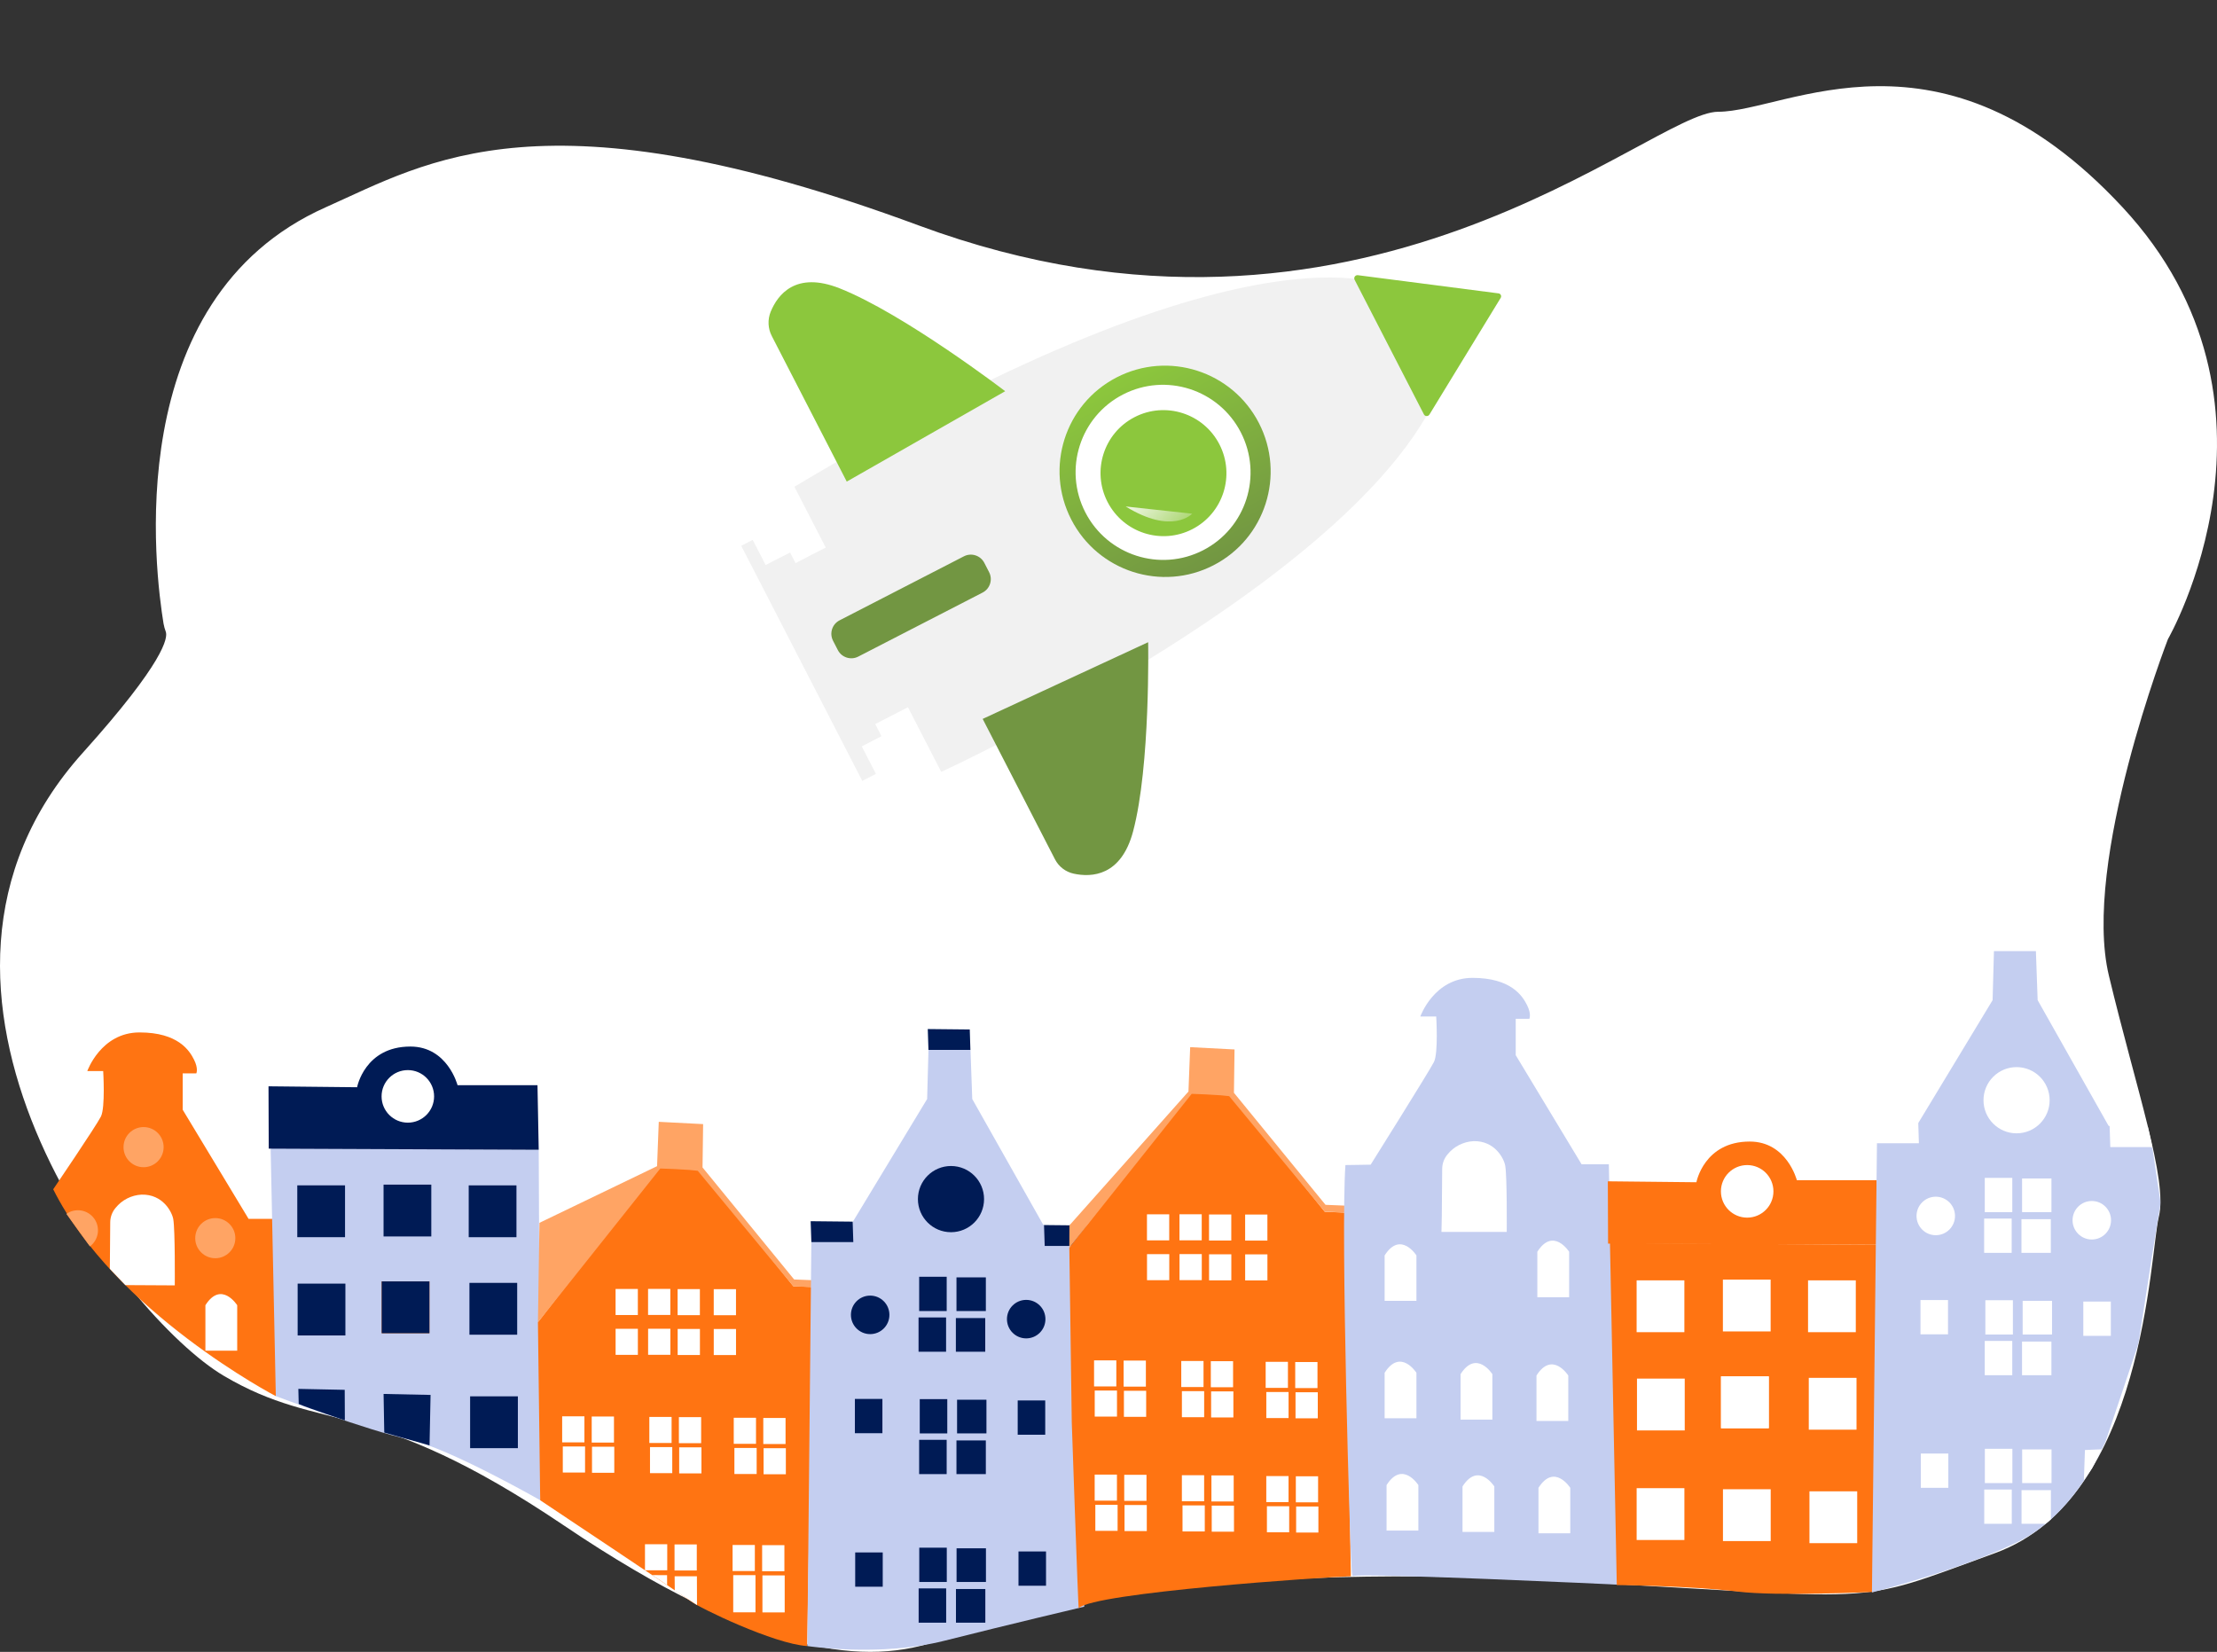<svg width="463" height="345" viewBox="0 0 463 345" fill="none" xmlns="http://www.w3.org/2000/svg">
<rect x="0" y="0" width="463" height="345" fill="#333333" stroke="none"/>
<path d="M34.625 131.952C34.414 131.391 34.255 130.813 34.15 130.223C32.495 120.006 24.692 62.562 68.04 43.282C89.386 33.786 113.579 18.118 191.85 47.08C284.229 81.264 344.598 23.341 358.829 23.341C373.06 23.341 405.317 2.451 443.267 43.282C481.216 84.113 452.754 133.49 452.754 133.49C452.754 133.49 434.728 180.018 440.42 203.757C446.113 227.496 452.754 246.488 450.857 254.084C448.959 261.68 448.01 312.957 416.702 324.351C385.393 335.746 395.83 333.847 322.776 330.049C249.723 326.251 211.774 336.696 196.594 342.393C181.414 348.09 158.644 346.191 117.848 318.654C77.052 291.117 67.565 299.663 46.693 287.319C25.82 274.974 -27.205 206.701 17.282 157.229C34.478 138.105 35.052 133.153 34.625 131.952Z" fill="white"/>
<path d="M92.777 109.443C100.658 109.443 107.046 103.049 107.046 95.162C107.046 87.274 100.658 80.88 92.777 80.88C84.897 80.88 78.508 87.274 78.508 95.162C78.508 103.049 84.897 109.443 92.777 109.443Z" fill="white"/>
<path d="M108.275 104.819C113.641 104.819 117.99 100.466 117.99 95.095C117.99 89.725 113.641 85.372 108.275 85.372C102.91 85.372 98.56 89.725 98.56 95.095C98.56 100.466 102.91 104.819 108.275 104.819Z" fill="white"/>
<path d="M76.521 102.72C80.838 102.72 84.338 99.217 84.338 94.896C84.338 90.575 80.838 87.072 76.521 87.072C72.203 87.072 68.703 90.575 68.703 94.896C68.703 99.217 72.203 102.72 76.521 102.72Z" fill="white"/>
<path d="M372.661 86.801C380.542 86.801 386.93 80.407 386.93 72.519C386.93 64.632 380.542 58.238 372.661 58.238C364.78 58.238 358.392 64.632 358.392 72.519C358.392 80.407 364.78 86.801 372.661 86.801Z" fill="white"/>
<path d="M388.158 82.177C393.524 82.177 397.874 77.823 397.874 72.453C397.874 67.083 393.524 62.73 388.158 62.73C382.793 62.73 378.443 67.083 378.443 72.453C378.443 77.823 382.793 82.177 388.158 82.177Z" fill="white"/>
<path d="M356.404 80.078C360.722 80.078 364.222 76.575 364.222 72.254C364.222 67.932 360.722 64.429 356.404 64.429C352.087 64.429 348.587 67.932 348.587 72.254C348.587 76.575 352.087 80.078 356.404 80.078Z" fill="white"/>
<path d="M217.812 136.582C225.693 136.582 232.081 130.188 232.081 122.3C232.081 114.413 225.693 108.019 217.812 108.019C209.931 108.019 203.543 114.413 203.543 122.3C203.543 130.188 209.931 136.582 217.812 136.582Z" fill="white"/>
<path d="M233.305 131.957C238.67 131.957 243.02 127.604 243.02 122.234C243.02 116.864 238.67 112.51 233.305 112.51C227.939 112.51 223.59 116.864 223.59 122.234C223.59 127.604 227.939 131.957 233.305 131.957Z" fill="white"/>
<path d="M201.555 129.859C205.873 129.859 209.373 126.356 209.373 122.034C209.373 117.713 205.873 114.21 201.555 114.21C197.238 114.21 193.738 117.713 193.738 122.034C193.738 126.356 197.238 129.859 201.555 129.859Z" fill="white"/>
<path d="M11.114 248.388C11.114 248.388 20.127 235.094 21.076 233.195C22.025 231.296 21.55 223.699 21.55 223.699H18.23C18.23 223.699 21.076 215.628 29.14 215.628C37.205 215.628 39.577 219.426 40.525 221.325C41.474 223.224 41 224.174 41 224.174H38.153V231.77L51.91 254.56H57.603V291.593C57.603 291.593 23.922 274.026 11.114 248.388Z" fill="#FF7412"/>
<path d="M42.897 282.097H49.538V272.601C49.538 272.601 46.218 267.379 42.897 272.601V282.097Z" fill="white"/>
<path d="M44.961 262.788C47.274 262.788 49.149 260.911 49.149 258.596C49.149 256.28 47.274 254.403 44.961 254.403C42.647 254.403 40.772 256.28 40.772 258.596C40.772 260.911 42.647 262.788 44.961 262.788Z" fill="#FFA464"/>
<path d="M13.861 253.53C14.761 252.895 15.875 252.641 16.961 252.822C18.047 253.003 19.019 253.605 19.665 254.498C20.311 255.39 20.58 256.501 20.413 257.591C20.247 258.68 19.658 259.66 18.775 260.319" fill="#FFA464"/>
<path d="M29.985 243.778C32.298 243.778 34.173 241.901 34.173 239.585C34.173 237.27 32.298 235.393 29.985 235.393C27.671 235.393 25.796 237.27 25.796 239.585C25.796 241.901 27.671 243.778 29.985 243.778Z" fill="#FFA464"/>
<path d="M23.021 255.229C23.041 254.144 23.435 253.1 24.136 252.271C24.794 251.453 25.619 250.782 26.555 250.305C27.491 249.828 28.518 249.555 29.567 249.503C33.979 249.385 35.914 253.098 36.185 254.617C36.593 256.91 36.502 268.457 36.502 268.457L26.175 268.4L22.94 265.005L23.021 255.229Z" fill="white"/>
<path d="M56.521 239.899L57.603 291.593C57.603 291.593 77.156 298.895 85.401 300.637C93.645 302.38 112.829 313.333 112.829 313.333L112.506 240.141L56.531 239.766" fill="#C4CEF0"/>
<path d="M56.123 239.899L112.506 240.136L112.25 226.647H95.552C95.552 226.647 93.479 218.576 85.704 218.576C76.165 218.576 74.576 227.075 74.576 227.075L56.075 226.88L56.123 239.899Z" fill="#001B55"/>
<path d="M72.057 247.566H62.085V258.391H72.057V247.566Z" fill="#001B55"/>
<path d="M90.073 247.414H80.102V258.239H90.073V247.414Z" fill="#001B55"/>
<path d="M107.857 247.571H97.886V258.396H107.857V247.571Z" fill="#001B55"/>
<path d="M108.009 267.934H98.038V278.759H108.009V267.934Z" fill="#001B55"/>
<path d="M108.152 291.631H98.18V302.456H108.152V291.631Z" fill="#001B55"/>
<path d="M89.684 267.626H79.713V278.451H89.684V267.626Z" fill="#FF7412"/>
<path d="M89.684 267.626H79.713V278.451H89.684V267.626Z" fill="#001B55"/>
<path d="M72.133 268.091H62.161V278.916H72.133V268.091Z" fill="#001B55"/>
<path d="M62.384 293.235L62.308 290.073L71.99 290.273L72.019 296.64C72.019 296.64 64.851 294.256 62.384 293.235Z" fill="#001B55"/>
<path d="M80.249 299.194L80.107 291.132L89.921 291.336L89.703 301.881L80.249 299.194Z" fill="#001B55"/>
<path d="M85.173 234.472C88.202 234.472 90.657 232.015 90.657 228.983C90.657 225.952 88.202 223.495 85.173 223.495C82.145 223.495 79.689 225.952 79.689 228.983C79.689 232.015 82.145 234.472 85.173 234.472Z" fill="white"/>
<path d="M112.34 276.176L112.815 313.337C112.815 313.337 142.358 333.012 144.228 334.418C146.097 335.823 161.547 343.32 168.572 343.79L169.839 268.803L165.688 268.642L145.39 243.412L137.871 243.051L112.345 276.157" fill="#FF7412"/>
<path d="M112.34 276.176L137.895 244.048L140.717 244.152L143.943 244.342L145.722 244.527L165.688 268.665L169.839 268.822V267.383L165.845 267.222L146.718 243.825L146.841 234.775L137.577 234.296L137.221 243.559L112.658 255.395L112.34 276.176Z" fill="#FFA464"/>
<path d="M133.208 269.206H128.559V274.648H133.208V269.206Z" fill="white"/>
<path d="M153.705 269.249H149.057V274.69H153.705V269.249Z" fill="white"/>
<path d="M146.163 269.235H141.514V274.676H146.163V269.235Z" fill="white"/>
<path d="M139.992 269.192H135.343V274.633H139.992V269.192Z" fill="white"/>
<path d="M133.213 277.525H128.564V282.966H133.213V277.525Z" fill="white"/>
<path d="M153.71 277.567H149.061V283.008H153.71V277.567Z" fill="white"/>
<path d="M146.173 277.558H141.524V282.999H146.173V277.558Z" fill="white"/>
<path d="M140.001 277.515H135.352V282.956H140.001V277.515Z" fill="white"/>
<path d="M122.183 302.104H117.535V307.545H122.183V302.104Z" fill="white"/>
<path d="M128.222 295.846H123.573V301.287H128.222V295.846Z" fill="white"/>
<path d="M122.051 295.804H117.402V301.245H122.051V295.804Z" fill="white"/>
<path d="M128.284 302.156H123.635V307.597H128.284V302.156Z" fill="white"/>
<path d="M140.395 302.232H135.746V307.673H140.395V302.232Z" fill="white"/>
<path d="M146.429 295.975H141.78V301.415H146.429V295.975Z" fill="white"/>
<path d="M140.257 295.932H135.608V301.373H140.257V295.932Z" fill="white"/>
<path d="M146.49 302.284H141.842V307.725H146.49V302.284Z" fill="white"/>
<path d="M158.022 302.412H153.373V307.853H158.022V302.412Z" fill="white"/>
<path d="M164.056 296.15H159.407V301.591H164.056V296.15Z" fill="white"/>
<path d="M157.885 296.108H153.236V301.549H157.885V296.108Z" fill="white"/>
<path d="M164.118 302.465H159.469V307.906H164.118V302.465Z" fill="white"/>
<path d="M157.776 328.977H153.127V336.739H157.776V328.977Z" fill="white"/>
<path d="M163.814 322.714H159.166V328.155H163.814V322.714Z" fill="white"/>
<path d="M157.643 322.676H152.994V328.117H157.643V322.676Z" fill="white"/>
<path d="M145.518 322.562H140.869V328.003H145.518V322.562Z" fill="white"/>
<path d="M145.561 335.225L140.917 332.2L140.893 329.214H145.542L145.561 335.225Z" fill="white"/>
<path d="M139.346 322.52H134.698V327.961H139.346V322.52Z" fill="white"/>
<path d="M139.322 331.061L138.141 330.244L136.206 328.967L139.313 328.977L139.322 331.061Z" fill="white"/>
<path d="M163.876 329.029H159.227V336.758H163.876V329.029Z" fill="white"/>
<path d="M193.899 219.288H202.661L202.528 215.011L193.757 214.92L193.899 219.288Z" fill="#001B55"/>
<path d="M169.445 259.421L168.605 343.785C168.605 343.785 183.662 346.107 197.205 342.684C210.749 339.26 226.431 335.562 226.431 335.562L226.953 260.224L217.836 255.742L203.045 229.534L202.68 219.288H193.904L193.624 229.534L178.041 255.281L169.445 259.421Z" fill="#C4CEF0"/>
<path d="M197.708 266.657H191.959V273.817H197.708V266.657Z" fill="#001B55"/>
<path d="M205.886 266.785H199.753V273.817H205.886V266.785Z" fill="#001B55"/>
<path d="M197.58 275.156H191.831V282.315H197.58V275.156Z" fill="#001B55"/>
<path d="M205.758 275.284H199.625V282.315H205.758V275.284Z" fill="#001B55"/>
<path d="M197.831 292.215H192.082V299.374H197.831V292.215Z" fill="#001B55"/>
<path d="M184.283 292.172H178.534V299.332H184.283V292.172Z" fill="#001B55"/>
<path d="M218.286 292.49H212.537V299.65H218.286V292.49Z" fill="#001B55"/>
<path d="M218.452 324.03H212.703V331.189H218.452V324.03Z" fill="#001B55"/>
<path d="M184.35 324.234H178.601V331.393H184.35V324.234Z" fill="#001B55"/>
<path d="M206.01 292.338H199.876V299.37H206.01V292.338Z" fill="#001B55"/>
<path d="M197.703 300.713H191.954V307.873H197.703V300.713Z" fill="#001B55"/>
<path d="M205.882 300.841H199.748V307.873H205.882V300.841Z" fill="#001B55"/>
<path d="M197.727 323.241H191.978V330.401H197.727V323.241Z" fill="#001B55"/>
<path d="M205.905 323.37H199.771V330.401H205.905V323.37Z" fill="#001B55"/>
<path d="M197.599 331.745H191.85V338.904H197.599V331.745Z" fill="#001B55"/>
<path d="M205.777 331.873H199.644V338.904H205.777V331.873Z" fill="#001B55"/>
<path d="M181.727 278.636C183.946 278.636 185.745 276.836 185.745 274.615C185.745 272.394 183.946 270.593 181.727 270.593C179.508 270.593 177.709 272.394 177.709 274.615C177.709 276.836 179.508 278.636 181.727 278.636Z" fill="#001B55"/>
<path d="M214.311 279.528C216.53 279.528 218.329 277.728 218.329 275.507C218.329 273.286 216.53 271.486 214.311 271.486C212.092 271.486 210.293 273.286 210.293 275.507C210.293 277.728 212.092 279.528 214.311 279.528Z" fill="#001B55"/>
<path d="M169.445 259.422H178.207L178.069 255.144L169.298 255.054L169.445 259.422Z" fill="#001B55"/>
<path d="M218.177 260.224H226.939L226.801 255.946L218.035 255.856L218.177 260.224Z" fill="#001B55"/>
<path d="M198.605 257.351C202.419 257.351 205.511 254.257 205.511 250.439C205.511 246.621 202.419 243.526 198.605 243.526C194.79 243.526 191.698 246.621 191.698 250.439C191.698 254.257 194.79 257.351 198.605 257.351Z" fill="#001B55"/>
<path d="M223.319 260.584L223.827 296.991C223.827 296.991 225.155 335.994 225.283 335.866C228.4 332.642 276.553 329.352 282.118 329.219L280.823 253.254L276.672 253.092L256.364 227.844L248.845 227.483L223.319 260.589" fill="#FF7412"/>
<path d="M223.319 260.584L248.874 228.456L251.696 228.565L254.922 228.755L256.701 228.936L276.667 253.073L280.818 253.235V251.796L276.824 251.635L257.697 228.233L257.82 219.184L248.556 218.704L248.2 227.972L223.338 255.922L223.319 260.584Z" fill="#FFA464"/>
<path d="M244.182 253.615H239.533V259.056H244.182V253.615Z" fill="white"/>
<path d="M264.684 253.662H260.036V259.103H264.684V253.662Z" fill="white"/>
<path d="M257.142 253.648H252.493V259.089H257.142V253.648Z" fill="white"/>
<path d="M250.97 253.605H246.322V259.046H250.97V253.605Z" fill="white"/>
<path d="M244.192 261.933H239.543V267.374H244.192V261.933Z" fill="white"/>
<path d="M264.689 261.98H260.04V267.421H264.689V261.98Z" fill="white"/>
<path d="M257.152 261.966H252.503V267.407H257.152V261.966Z" fill="white"/>
<path d="M250.98 261.923H246.331V267.364H250.98V261.923Z" fill="white"/>
<path d="M233.272 290.42H228.623V295.861H233.272V290.42Z" fill="white"/>
<path d="M239.306 284.162H234.657V289.603H239.306V284.162Z" fill="white"/>
<path d="M233.134 284.119H228.485V289.56H233.134V284.119Z" fill="white"/>
<path d="M239.367 290.472H234.719V295.913H239.367V290.472Z" fill="white"/>
<path d="M251.478 290.548H246.829V295.989H251.478V290.548Z" fill="white"/>
<path d="M257.517 284.29H252.868V289.731H257.517V284.29Z" fill="white"/>
<path d="M251.345 284.248H246.696V289.689H251.345V284.248Z" fill="white"/>
<path d="M257.579 290.6H252.93V296.041H257.579V290.6Z" fill="white"/>
<path d="M269.105 290.728H264.457V296.169H269.105V290.728Z" fill="white"/>
<path d="M275.144 284.466H270.495V289.907H275.144V284.466Z" fill="white"/>
<path d="M268.973 284.423H264.324V289.864H268.973V284.423Z" fill="white"/>
<path d="M275.206 290.78H270.557V296.221H275.206V290.78Z" fill="white"/>
<path d="M233.4 314.282H228.751V319.723H233.4V314.282Z" fill="white"/>
<path d="M239.434 308.02H234.785V313.461H239.434V308.02Z" fill="white"/>
<path d="M233.262 307.977H228.613V313.418H233.262V307.977Z" fill="white"/>
<path d="M239.496 314.329H234.847V319.77H239.496V314.329Z" fill="white"/>
<path d="M251.606 314.41H246.957V319.851H251.606V314.41Z" fill="white"/>
<path d="M257.645 308.148H252.996V313.589H257.645V308.148Z" fill="white"/>
<path d="M251.473 308.105H246.824V313.546H251.473V308.105Z" fill="white"/>
<path d="M257.706 314.458H253.058V319.899H257.706V314.458Z" fill="white"/>
<path d="M269.234 314.586H264.585V320.027H269.234V314.586Z" fill="white"/>
<path d="M275.272 308.328H270.624V313.769H275.272V308.328Z" fill="white"/>
<path d="M269.101 308.285H264.452V313.726H269.101V308.285Z" fill="white"/>
<path d="M275.334 314.638H270.685V320.079H275.334V314.638Z" fill="white"/>
<path d="M286.25 243.246C286.25 243.246 298.517 223.699 299.466 221.8C300.414 219.901 299.94 212.304 299.94 212.304H296.619C296.619 212.304 299.466 204.233 307.53 204.233C315.594 204.233 317.966 208.031 318.915 209.93C319.864 211.829 319.389 212.779 319.389 212.779H316.543V220.375L330.3 243.165H335.992L337.861 330.956C337.861 330.956 283.75 328.416 282.607 329.181C282.251 329.418 282.279 326.935 282.222 326.503C281.985 324.651 279.96 257.494 280.979 243.326C280.979 243.341 286.288 243.241 286.25 243.246Z" fill="#C4CEF0"/>
<path d="M321.059 270.93H327.7V261.434C327.7 261.434 324.38 256.212 321.059 261.434V270.93Z" fill="white"/>
<path d="M289.167 271.694H295.808V262.199C295.808 262.199 292.488 256.976 289.167 262.199V271.694Z" fill="white"/>
<path d="M289.167 296.207H295.808V286.712C295.808 286.712 292.488 281.489 289.167 286.712V296.207Z" fill="white"/>
<path d="M305.025 296.492H311.667V286.997C311.667 286.997 308.346 281.774 305.025 286.997V296.492Z" fill="white"/>
<path d="M320.879 296.777H327.52V287.281C327.52 287.281 324.2 282.059 320.879 287.281V296.777Z" fill="white"/>
<path d="M289.57 319.662H296.212V310.166C296.212 310.166 292.891 304.943 289.57 310.166V319.662Z" fill="white"/>
<path d="M305.433 319.946H312.074V310.451C312.074 310.451 308.754 305.228 305.433 310.451V319.946Z" fill="white"/>
<path d="M321.296 320.236H327.937V310.74C327.937 310.74 324.617 305.518 321.296 310.74V320.236Z" fill="white"/>
<path d="M323.123 251.616C325.436 251.616 327.311 249.739 327.311 247.424C327.311 245.108 325.436 243.231 323.123 243.231C320.809 243.231 318.934 245.108 318.934 247.424C318.934 249.739 320.809 251.616 323.123 251.616Z" fill="#C4CEF0"/>
<path d="M293.18 250.98C295.494 250.98 297.369 249.103 297.369 246.788C297.369 244.472 295.494 242.595 293.18 242.595C290.867 242.595 288.992 244.472 288.992 246.788C288.992 249.103 290.867 250.98 293.18 250.98Z" fill="#C4CEF0"/>
<path d="M308.465 271.666C310.778 271.666 312.653 269.789 312.653 267.474C312.653 265.158 310.778 263.281 308.465 263.281C306.151 263.281 304.276 265.158 304.276 267.474C304.276 269.789 306.151 271.666 308.465 271.666Z" fill="#C4CEF0"/>
<path d="M308.151 232.611C310.465 232.611 312.34 230.734 312.34 228.418C312.34 226.103 310.465 224.226 308.151 224.226C305.838 224.226 303.963 226.103 303.963 228.418C303.963 230.734 305.838 232.611 308.151 232.611Z" fill="#C4CEF0"/>
<path d="M301.188 244.062C301.208 242.977 301.602 241.932 302.302 241.104C302.961 240.285 303.786 239.615 304.722 239.138C305.658 238.661 306.685 238.388 307.734 238.336C312.146 238.218 314.081 241.93 314.351 243.45C314.759 245.743 314.669 257.29 314.669 257.29H301.036L301.107 253.857L301.188 244.062Z" fill="white"/>
<path d="M336.229 259.739L337.652 331.047C337.652 331.047 353.269 331.208 362.827 332.4C371.19 333.444 391.289 332.48 391.289 332.48L392.238 259.982L336.262 259.606" fill="#FF7412"/>
<path d="M335.831 259.739L392.215 259.977L391.959 246.488H375.256C375.256 246.488 373.183 238.417 365.408 238.417C355.868 238.417 354.279 246.916 354.279 246.916L335.779 246.721L335.831 259.739Z" fill="#FF7412"/>
<path d="M351.765 267.407H341.794V278.232H351.765V267.407Z" fill="white"/>
<path d="M369.782 267.25H359.81V278.075H369.782V267.25Z" fill="white"/>
<path d="M387.566 267.407H377.594V278.232H387.566V267.407Z" fill="white"/>
<path d="M387.718 287.77H377.747V298.595H387.718V287.77Z" fill="white"/>
<path d="M387.86 311.471H377.889V322.296H387.86V311.471Z" fill="white"/>
<path d="M369.796 311.035H359.825V321.859H369.796V311.035Z" fill="white"/>
<path d="M351.77 310.811H341.799V321.636H351.77V310.811Z" fill="white"/>
<path d="M369.393 287.462H359.421V298.287H369.393V287.462Z" fill="white"/>
<path d="M369.393 287.462H359.421V298.287H369.393V287.462Z" fill="white"/>
<path d="M351.841 287.927H341.87V298.752H351.841V287.927Z" fill="white"/>
<path d="M364.881 254.308C367.91 254.308 370.365 251.851 370.365 248.819C370.365 245.788 367.91 243.331 364.881 243.331C361.853 243.331 359.398 245.788 359.398 248.819C359.398 251.851 361.853 254.308 364.881 254.308Z" fill="white"/>
<path d="M416.441 198.631H425.202L425.065 194.358L416.293 194.263L416.441 198.631Z" fill="white"/>
<path d="M391.987 238.769L390.938 332.59C390.938 332.59 409.695 327.842 421.573 321.936C432.83 316.348 438.176 304.046 439.457 301.644C439.592 301.386 439.706 301.118 439.799 300.841L446.307 281.48C446.488 280.948 446.623 280.402 446.71 279.847L449.68 260.742L451.103 251.996C451.189 251.455 451.189 250.904 451.103 250.363L449.533 239.96C449.514 239.844 449.468 239.733 449.398 239.638C449.328 239.543 449.236 239.466 449.13 239.414L440.335 235.094L425.544 208.886L425.179 198.64H416.417L416.137 208.886L400.573 234.619L391.987 238.769Z" fill="#C4CEF0"/>
<path d="M420.25 246.004H414.5V253.164H420.25V246.004Z" fill="white"/>
<path d="M428.423 246.128H422.29V253.159H428.423V246.128Z" fill="white"/>
<path d="M420.122 254.503H414.373V261.663H420.122V254.503Z" fill="white"/>
<path d="M428.295 254.631H422.162V261.662H428.295V254.631Z" fill="white"/>
<path d="M420.373 271.557H414.624V278.717H420.373V271.557Z" fill="white"/>
<path d="M406.825 271.519H401.076V278.679H406.825V271.519Z" fill="white"/>
<path d="M440.828 271.837H435.079V278.997H440.828V271.837Z" fill="white"/>
<path d="M436.929 306.629L435.202 309.117L435.42 302.84L438.912 302.698L436.929 306.629Z" fill="white"/>
<path d="M406.891 303.581H401.142V310.74H406.891V303.581Z" fill="white"/>
<path d="M428.547 271.685H422.413V278.717H428.547V271.685Z" fill="white"/>
<path d="M420.245 280.06H414.496V287.22H420.245V280.06Z" fill="white"/>
<path d="M428.419 280.188H422.285V287.22H428.419V280.188Z" fill="white"/>
<path d="M420.269 302.588H414.52V309.748H420.269V302.588Z" fill="white"/>
<path d="M428.442 302.717H422.309V309.748H428.442V302.717Z" fill="white"/>
<path d="M420.141 311.092H414.391V318.252H420.141V311.092Z" fill="white"/>
<path d="M427.83 317.753L427.181 318.252H422.181V311.22H428.314V317.288L427.83 317.753Z" fill="white"/>
<path d="M404.268 257.978C406.487 257.978 408.286 256.178 408.286 253.957C408.286 251.736 406.487 249.936 404.268 249.936C402.049 249.936 400.25 251.736 400.25 253.957C400.25 256.178 402.049 257.978 404.268 257.978Z" fill="white"/>
<path d="M436.853 258.876C439.072 258.876 440.871 257.075 440.871 254.854C440.871 252.633 439.072 250.833 436.853 250.833C434.634 250.833 432.835 252.633 432.835 254.854C432.835 257.075 434.634 258.876 436.853 258.876Z" fill="white"/>
<path d="M391.982 238.769H400.744L400.611 234.491L391.84 234.401L391.982 238.769Z" fill="white"/>
<path d="M440.719 239.571H449.481L448.911 236.888L448.541 235.284L440.572 235.203L440.719 239.571Z" fill="white"/>
<path d="M421.142 236.699C424.956 236.699 428.049 233.604 428.049 229.786C428.049 225.968 424.956 222.873 421.142 222.873C417.327 222.873 414.235 225.968 414.235 229.786C414.235 233.604 417.327 236.699 421.142 236.699Z" fill="white"/>
<path d="M291.358 60.475C291.358 60.475 264.636 42.673 165.904 101.658L196.567 161.208C196.567 161.208 285.99 120.255 301.304 79.79L291.358 60.475Z" fill="#F1F1F1"/>
<path d="M172.578 114.288L166.137 117.604L164.996 115.388L159.902 118.011L157.196 112.757L154.798 113.991L180.081 163.093L182.928 161.627L179.97 155.882L184.091 153.76L182.786 151.226L189.751 147.639L172.578 114.288Z" fill="#F1F1F1"/>
<path d="M223.732 108.523C229.312 119.361 242.606 123.631 253.425 118.06C264.245 112.489 268.491 99.187 262.911 88.349C257.33 77.512 244.036 73.242 233.217 78.813C222.398 84.383 218.151 97.685 223.732 108.523Z" fill="url(#paint0_linear)"/>
<path d="M226.663 107.014C231.288 115.995 242.305 119.534 251.271 114.917C260.237 110.3 263.756 99.277 259.132 90.296C254.507 81.314 243.49 77.776 234.524 82.392C225.558 87.009 222.039 98.032 226.663 107.014Z" fill="white"/>
<path d="M231.299 104.833C234.627 111.297 242.555 113.843 249.008 110.521C255.46 107.199 257.993 99.266 254.664 92.802C251.336 86.339 243.408 83.792 236.956 87.115C230.503 90.437 227.971 98.37 231.299 104.833Z" fill="url(#paint1_linear)"/>
<path d="M176.836 100.584L161.185 70.189C160.78 69.408 160.55 68.55 160.509 67.672C160.469 66.795 160.619 65.919 160.95 65.106C162.403 61.573 166.154 56.571 175.355 60.219C188.826 65.558 209.923 81.706 209.923 81.706L176.836 100.584Z" fill="url(#paint2_linear)"/>
<path d="M205.223 150.147L220.324 179.474C220.716 180.233 221.272 180.896 221.951 181.414C222.63 181.933 223.415 182.294 224.25 182.472C227.931 183.266 234.136 183.031 236.631 173.655C240.284 159.927 239.779 134.128 239.779 134.128L205.223 150.147Z" fill="url(#paint3_linear)"/>
<path d="M206.565 119.498L205.566 117.558C204.765 116.002 202.856 115.389 201.303 116.189L175.335 129.56C173.782 130.36 173.172 132.27 173.973 133.826L174.972 135.766C175.773 137.322 177.682 137.935 179.235 137.135L205.203 123.764C206.756 122.964 207.366 121.054 206.565 119.498Z" fill="url(#paint4_linear)"/>
<path d="M282.891 58.422L297.38 86.56C297.438 86.662 297.521 86.746 297.621 86.805C297.722 86.864 297.836 86.895 297.952 86.896C298.068 86.897 298.183 86.867 298.284 86.81C298.385 86.753 298.469 86.67 298.528 86.57L313.395 62.227C313.454 62.138 313.488 62.036 313.496 61.929C313.503 61.822 313.483 61.716 313.437 61.619C313.391 61.523 313.32 61.44 313.233 61.379C313.145 61.317 313.044 61.28 312.937 61.27L283.582 57.474C283.463 57.456 283.341 57.472 283.23 57.519C283.119 57.566 283.022 57.642 282.951 57.739C282.88 57.837 282.837 57.952 282.827 58.072C282.816 58.193 282.838 58.313 282.891 58.422Z" fill="url(#paint5_linear)"/>
<path d="M248.975 107.288C248.975 107.288 244.836 111.805 235.094 105.779L248.975 107.288Z" fill="url(#paint6_linear)"/>
<defs>
<linearGradient id="paint0_linear" x1="233.218" y1="78.816" x2="253.425" y2="118.06" gradientUnits="userSpaceOnUse">
<stop stop-color="#8CC73D"/>
<stop offset="1" stop-color="#729642"/>
</linearGradient>
<linearGradient id="paint1_linear" x1="-3081.32" y1="6565" x2="-2184.05" y2="8307.58" gradientUnits="userSpaceOnUse">
<stop stop-color="#8CC73D"/>
<stop offset="1" stop-color="#729642"/>
</linearGradient>
<linearGradient id="paint2_linear" x1="-14574.5" y1="14650.3" x2="-12354.1" y2="18962.4" gradientUnits="userSpaceOnUse">
<stop stop-color="#8CC73D"/>
<stop offset="1" stop-color="#729642"/>
</linearGradient>
<linearGradient id="paint3_linear" x1="-13980.1" y1="15194.8" x2="-16055.1" y2="11165" gradientUnits="userSpaceOnUse">
<stop stop-color="#8CC73D"/>
<stop offset="1" stop-color="#729642"/>
</linearGradient>
<linearGradient id="paint4_linear" x1="-11429.7" y1="8137.64" x2="-11523.7" y2="7955.17" gradientUnits="userSpaceOnUse">
<stop stop-color="#8CC73D"/>
<stop offset="1" stop-color="#729642"/>
</linearGradient>
<linearGradient id="paint5_linear" x1="-161.643" y1="11285.1" x2="1241.63" y2="14010.3" gradientUnits="userSpaceOnUse">
<stop stop-color="#8CC73D"/>
<stop offset="1" stop-color="#729642"/>
</linearGradient>
<linearGradient id="paint6_linear" x1="249.269" y1="114.576" x2="237.128" y2="101.086" gradientUnits="userSpaceOnUse">
<stop stop-color="white" stop-opacity="0"/>
<stop offset="1" stop-color="white"/>
</linearGradient>
</defs>
</svg>
